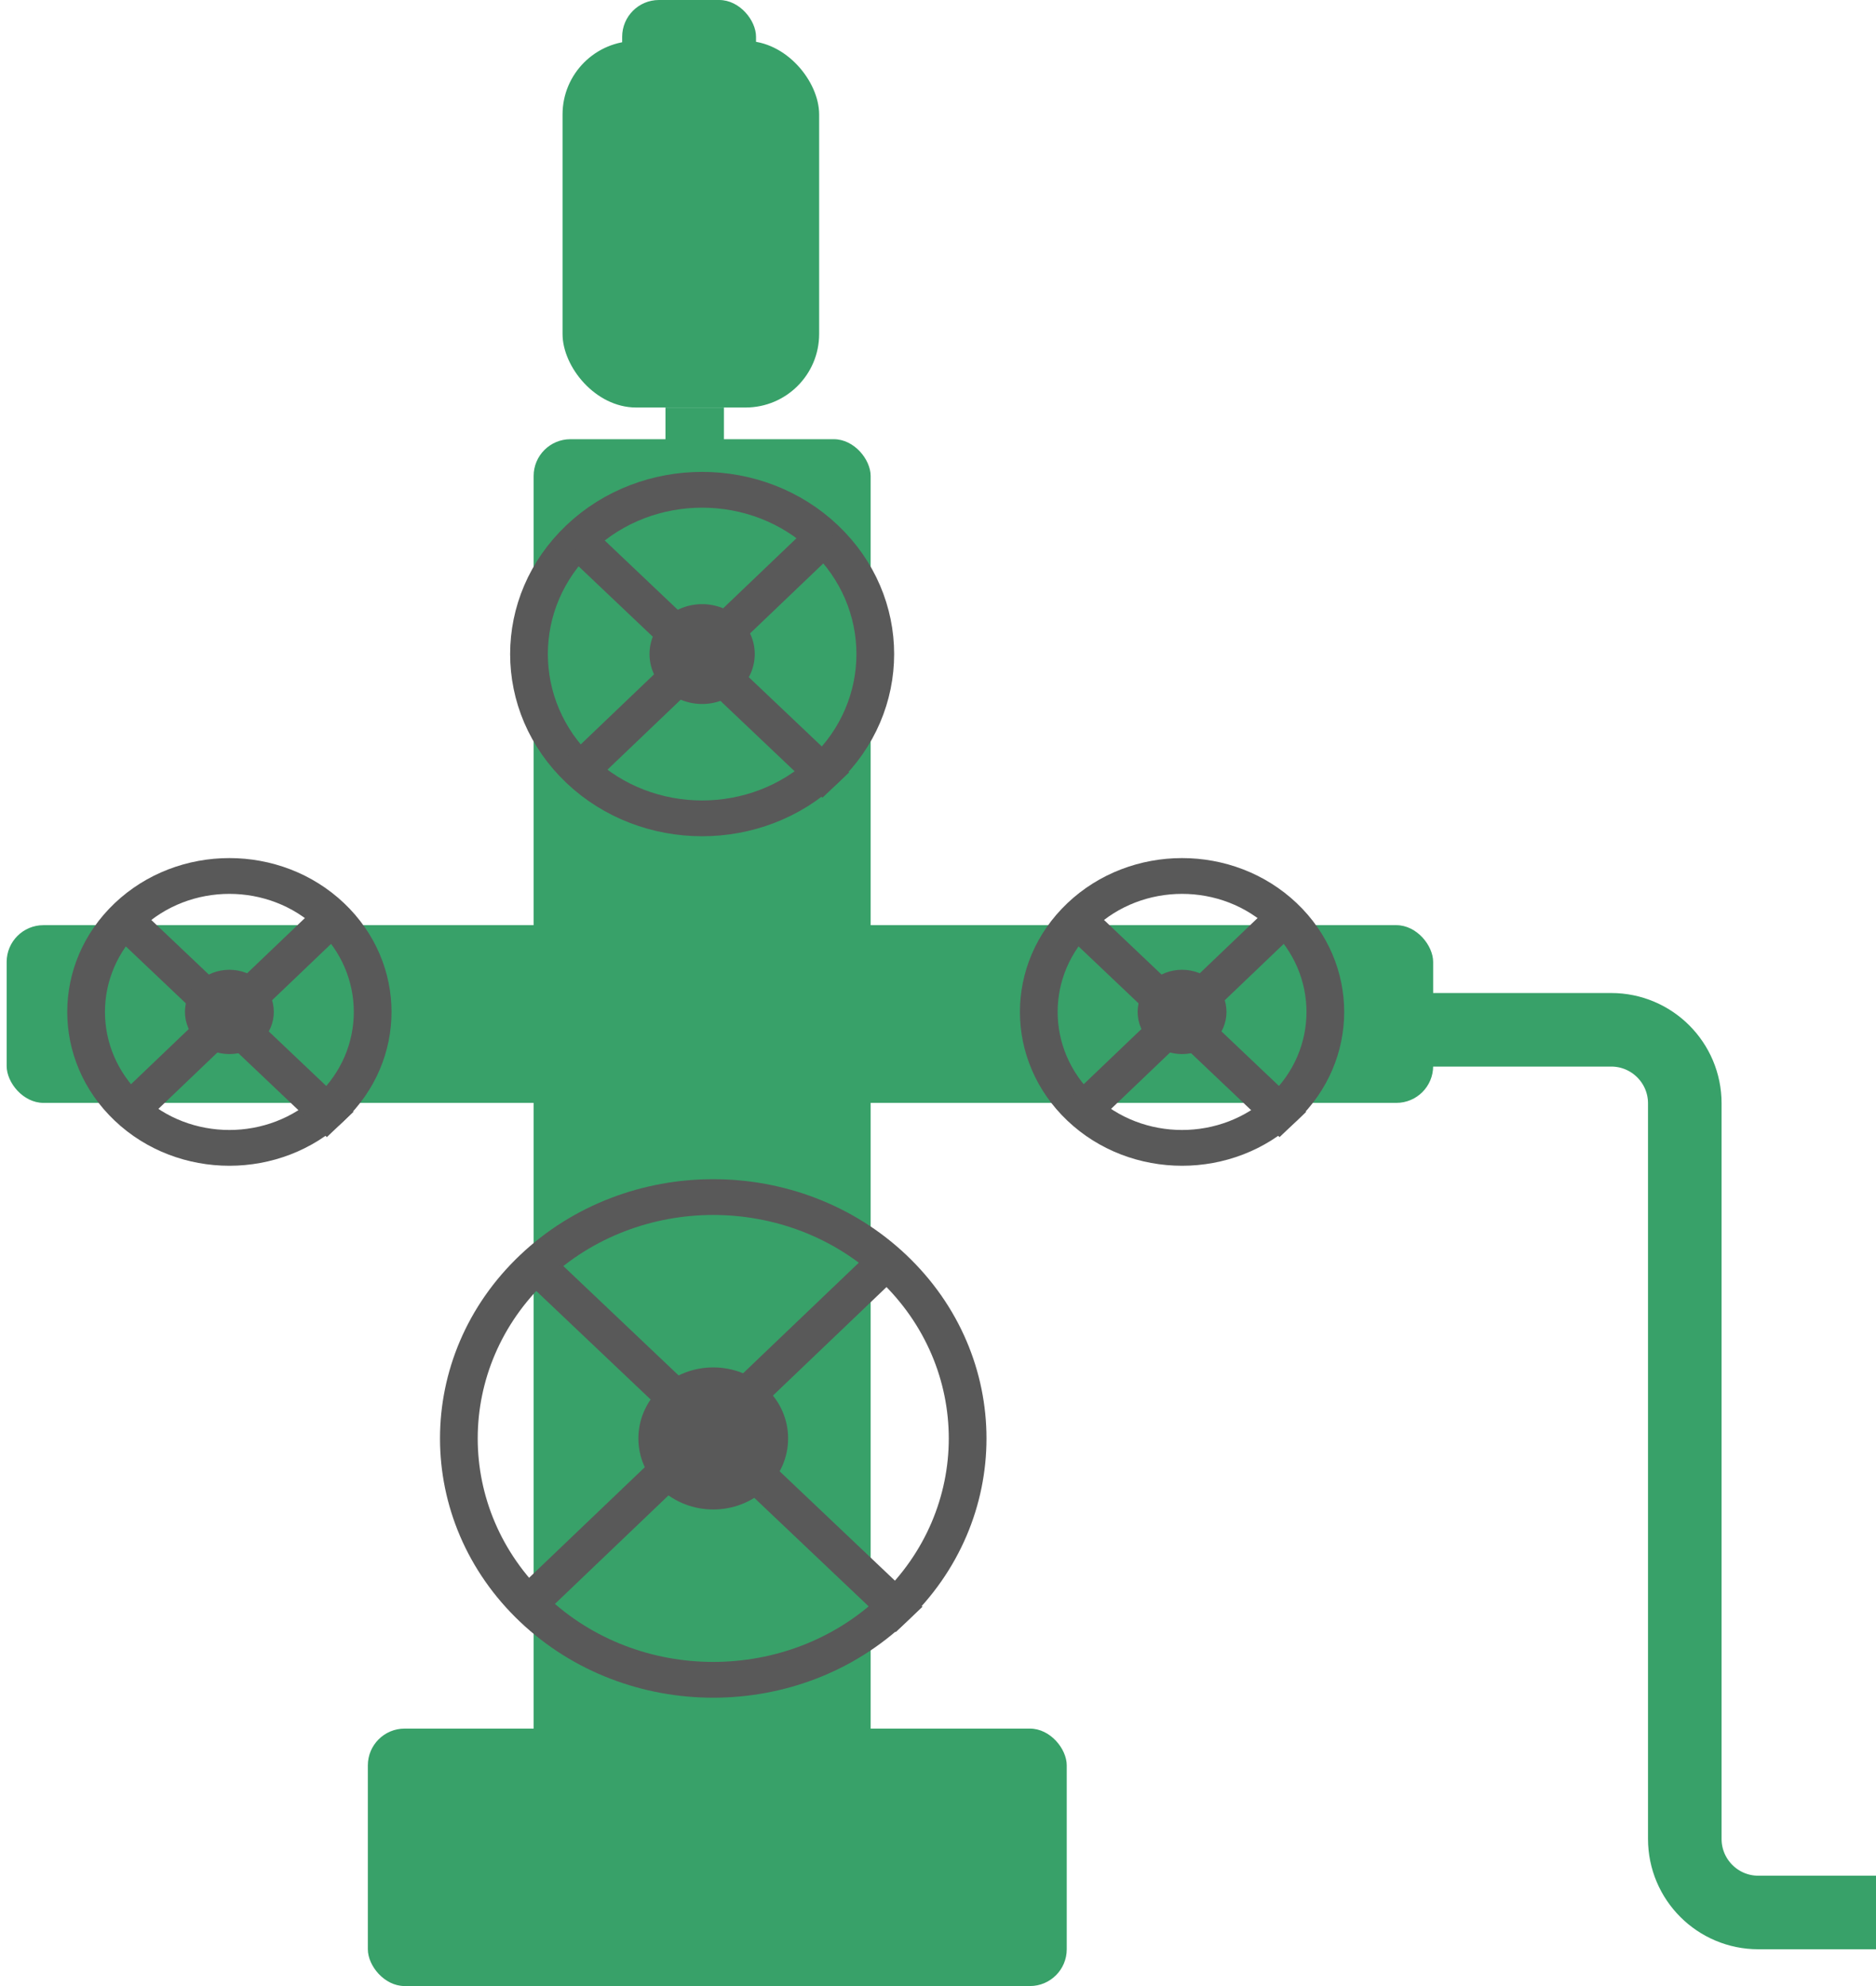 <svg width="51" height="54" viewBox="0 0 51 54" fill="none" xmlns="http://www.w3.org/2000/svg">
<rect x="14.507" y="11.942" width="9.162" height="36.576" rx="1" fill="#38A169"/>
<rect x="0.181" y="25.155" width="38.78" height="4.832" rx="1" fill="#38A169"/>
<rect x="10" y="47" width="19" height="7" rx="1" fill="#38A169"/>
<circle r="3.799" transform="matrix(0.725 0.688 -0.725 0.688 32.135 27.514)" stroke="#595959"/>
<line y1="-0.5" x2="8.038" y2="-0.5" transform="matrix(-0.723 0.691 -0.728 -0.686 34.741 24.433)" stroke="#595959"/>
<line y1="-0.5" x2="8.038" y2="-0.5" transform="matrix(-0.725 -0.688 0.725 -0.688 35.51 30.23)" stroke="#595959"/>
<circle r="1.178" transform="matrix(0.725 0.688 -0.725 0.688 32.135 27.514)" fill="#595959"/>
<circle r="6.745" transform="matrix(0.725 0.688 -0.725 0.688 19.39 39.111)" stroke="#595959"/>
<line y1="-0.5" x2="13.548" y2="-0.5" transform="matrix(-0.723 0.691 -0.728 -0.686 23.781 33.918)" stroke="#595959"/>
<line y1="-0.5" x2="13.548" y2="-0.5" transform="matrix(-0.725 -0.688 0.725 -0.688 25.077 43.688)" stroke="#595959"/>
<circle r="1.985" transform="matrix(0.725 0.688 -0.725 0.688 19.39 39.111)" fill="#595959"/>
<circle r="4.591" transform="matrix(0.725 0.688 -0.725 0.688 19.088 17.784)" stroke="#595959"/>
<line y1="-0.5" x2="9.52" y2="-0.5" transform="matrix(-0.723 0.691 -0.728 -0.686 22.174 14.136)" stroke="#595959"/>
<line y1="-0.5" x2="9.52" y2="-0.5" transform="matrix(-0.725 -0.688 0.725 -0.688 23.084 21.001)" stroke="#595959"/>
<circle r="1.395" transform="matrix(0.725 0.688 -0.725 0.688 19.088 17.784)" fill="#595959"/>
<circle r="3.799" transform="matrix(0.725 0.688 -0.725 0.688 6.236 27.514)" stroke="#595959"/>
<line y1="-0.5" x2="8.038" y2="-0.5" transform="matrix(-0.723 0.691 -0.728 -0.686 8.842 24.433)" stroke="#595959"/>
<line y1="-0.5" x2="8.038" y2="-0.5" transform="matrix(-0.725 -0.688 0.725 -0.688 9.61 30.23)" stroke="#595959"/>
<circle r="1.178" transform="matrix(0.725 0.688 -0.725 0.688 6.236 27.514)" fill="#595959"/>
<rect x="18.091" y="11.08" width="1.589" height="1.724" fill="#38A169"/>
<rect x="15.293" y="1.113" width="6.976" height="9.967" rx="2" fill="#38A169"/>
<rect x="16.914" width="3.639" height="2.227" rx="1" fill="#38A169"/>
<path d="M38 28H43.802C44.906 28 45.802 28.895 45.802 30V50C45.802 51.105 46.697 52 47.802 52H51" stroke="#38A169" stroke-width="2"/>
</svg>
